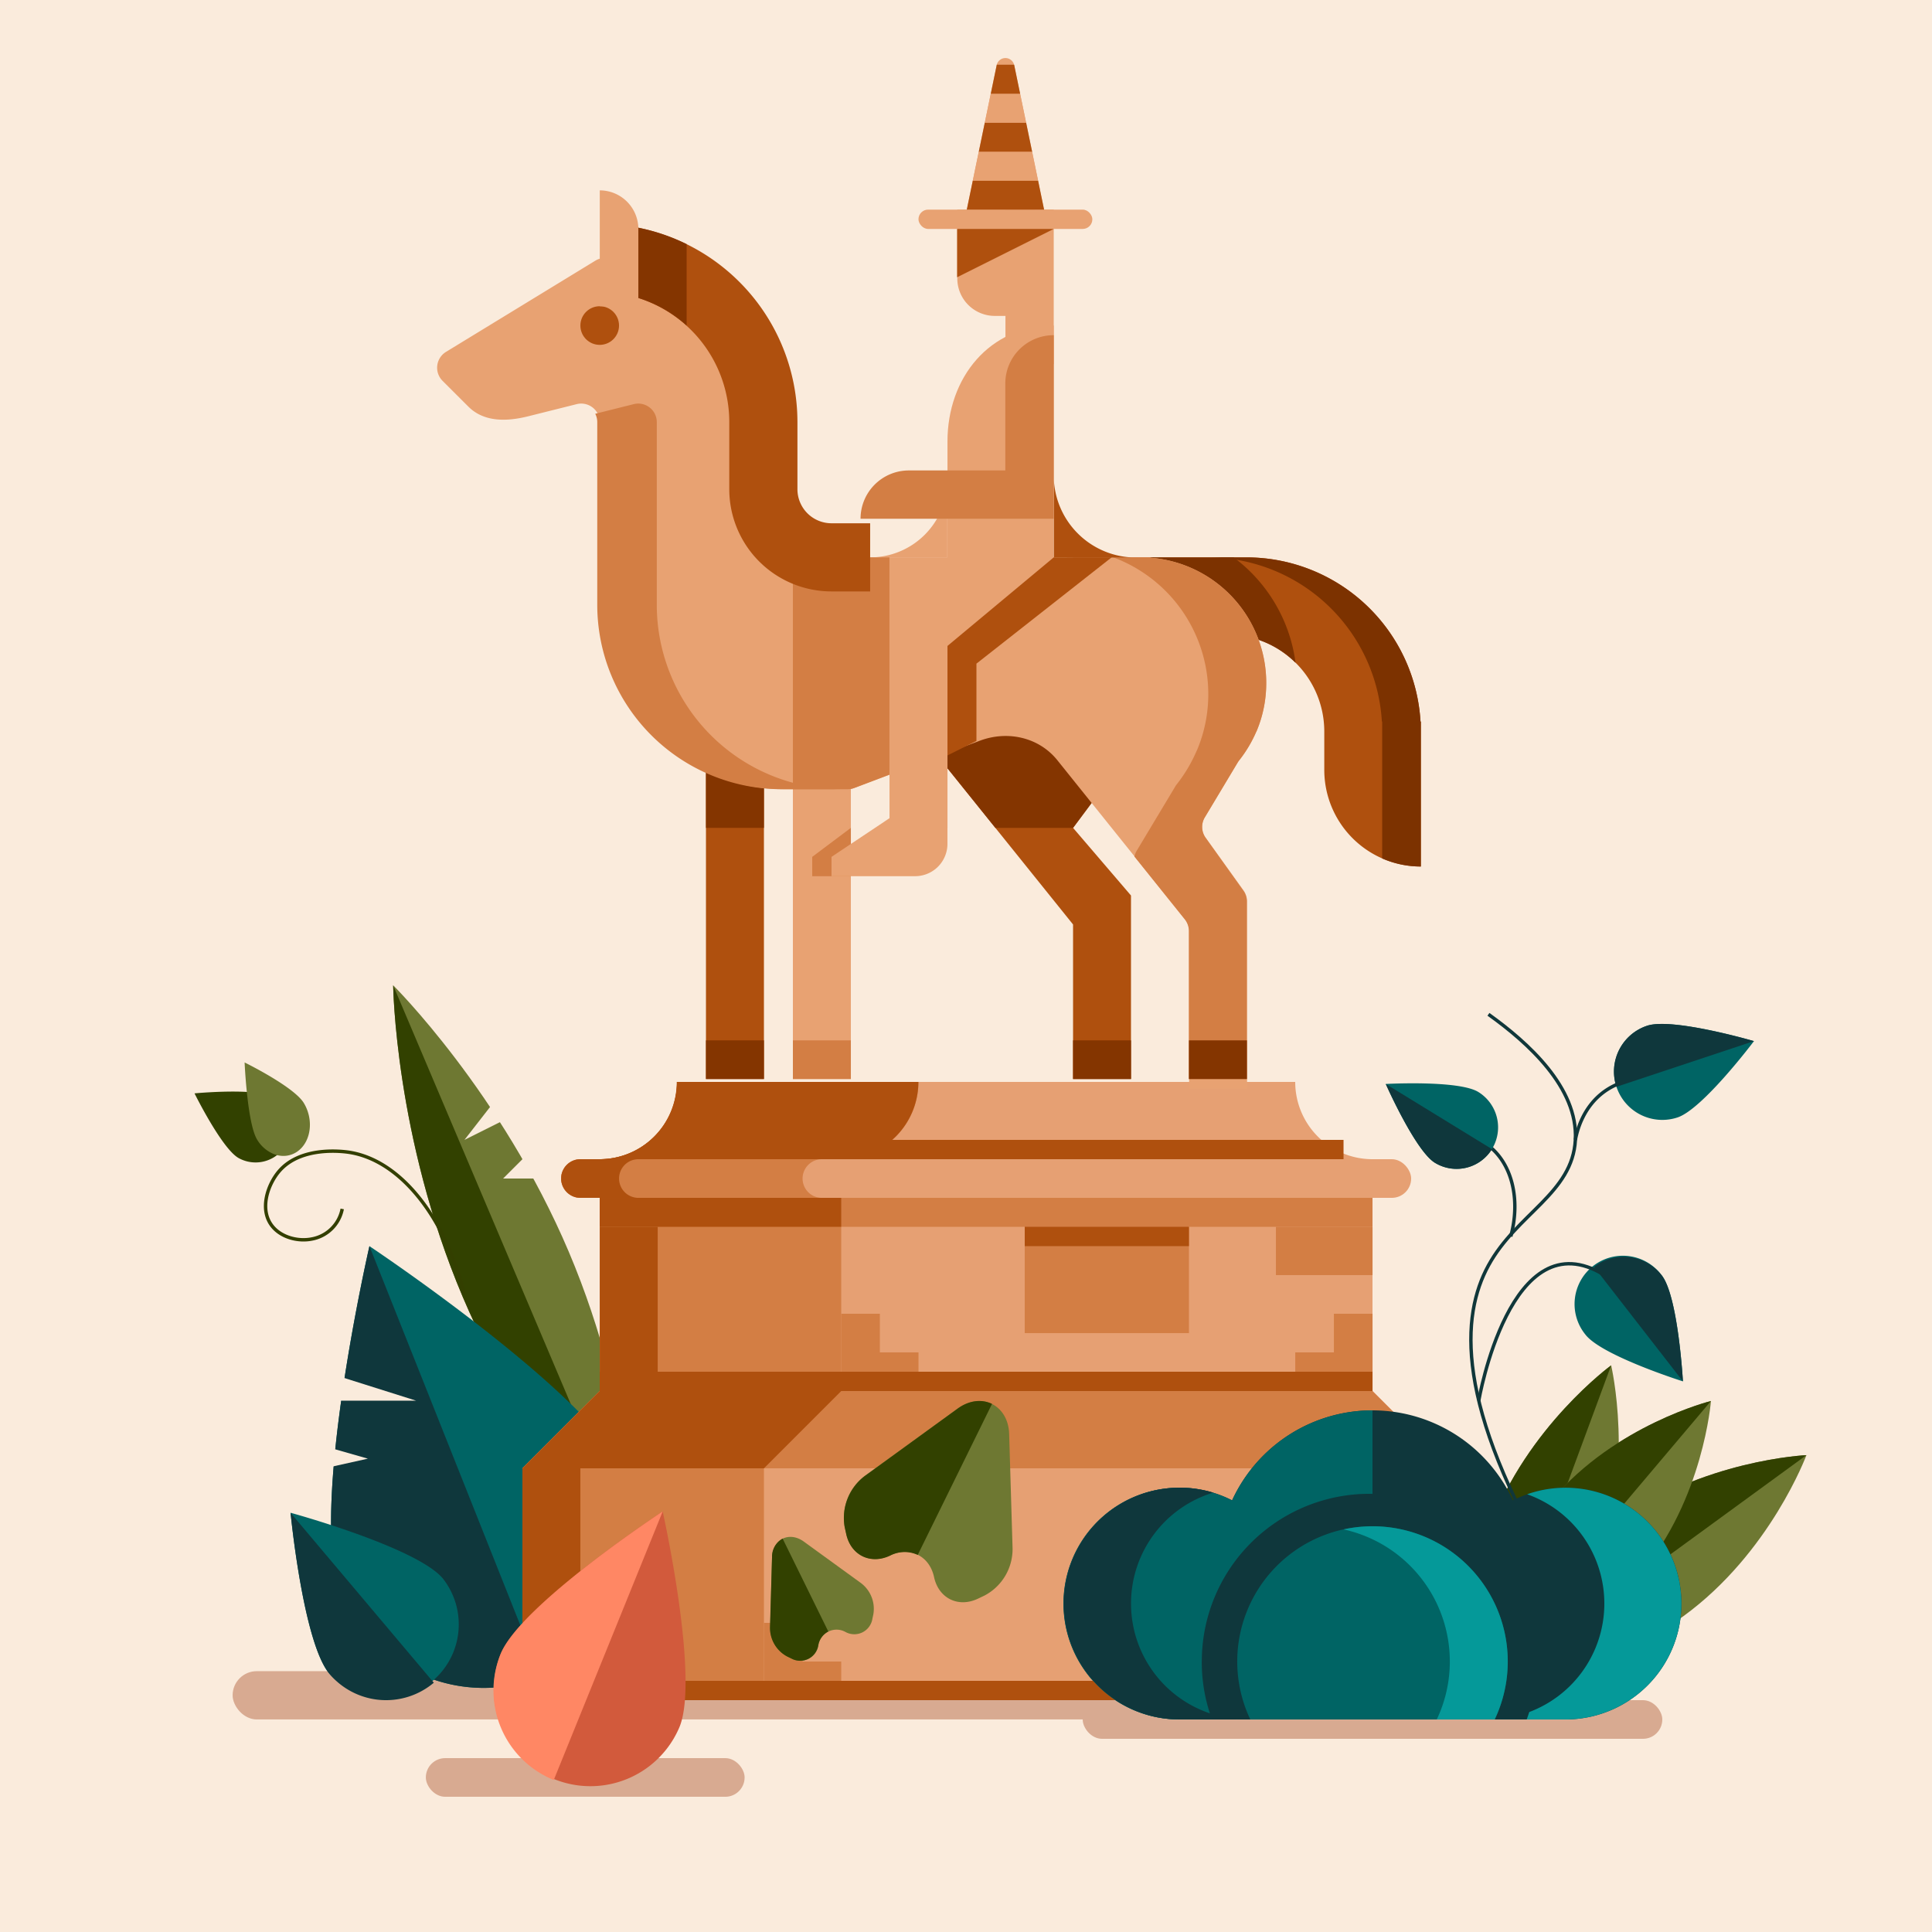 <svg xmlns="http://www.w3.org/2000/svg" viewBox="0 0 566.93 566.93"><defs><style>.cls-1{fill:#faebdc;}.cls-2{fill:#324100;}.cls-3{fill:#6e7832;}.cls-4{fill:#d8aa91;}.cls-5{fill:#006464;}.cls-6{fill:#0f373c;}.cls-7{fill:#e6a073;}.cls-8{fill:#d37e44;}.cls-9{fill:#af500e;}.cls-10,.cls-14,.cls-18{fill:none;stroke-miterlimit:10;}.cls-10{stroke:#10373a;}.cls-11{fill:#059999;}.cls-12{fill:#d25a3c;}.cls-13{fill:#ff8764;}.cls-14{stroke:#333f00;}.cls-15{fill:#e8a272;}.cls-16{fill:#843500;}.cls-17{fill:#7c3200;}.cls-18{stroke:#af500e;stroke-width:20px;}</style></defs><g id="Tlo"><rect class="cls-1" width="566.93" height="566.93"/></g><g id="Ilustracja"><path class="cls-2" d="M70,339.81a10.26,10.26,0,1,0,10-17.92c-5-2.76-22.92-1.05-22.92-1.05S65.06,337,70,339.81Z"/><path class="cls-3" d="M166.91,367.34c19.87,46.84,20.41,91.42,20.41,91.42s-31.67-31.37-51.54-78.21-20.41-91.42-20.41-91.42S147.05,320.5,166.91,367.34Z"/><path class="cls-2" d="M135.78,380.55c19.87,46.84,51.54,78.21,51.54,78.21L115.37,289.13S115.91,333.71,135.78,380.55Z"/><path class="cls-3" d="M494.08,474.18c-25.39,18.53-55.93,19.89-55.93,19.89s10.61-28.68,36-47.21S530.08,427,530.08,427,519.47,455.66,494.08,474.18Z"/><path class="cls-2" d="M474.14,446.86c-25.38,18.53-36,47.21-36,47.21L530.08,427S499.53,428.34,474.14,446.86Z"/><path class="cls-3" d="M468.92,459.89c-10.9,29.48-35.59,47.51-35.59,47.51s-7-29.76,3.86-59.24,35.59-47.51,35.59-47.51S479.81,430.41,468.92,459.89Z"/><path class="cls-2" d="M437.19,448.16c-10.89,29.48-3.86,59.24-3.86,59.24l39.45-106.75S448.09,418.68,437.19,448.16Z"/><path class="cls-3" d="M481.28,461.9c-18.61,22-46.61,29-46.61,29s2.17-28.77,20.78-50.79,46.61-29,46.61-29S499.89,439.88,481.28,461.9Z"/><path class="cls-2" d="M455.45,440.08c-18.61,22-20.78,50.79-20.78,50.79l67.4-79.76S474.06,418.05,455.45,440.08Z"/><rect class="cls-4" x="68.26" y="490.39" width="269.29" height="14.17" rx="7.09"/><rect class="cls-4" x="317.71" y="498.9" width="170.08" height="11.34" rx="5.67"/><rect class="cls-4" x="124.96" y="515.91" width="93.54" height="11.34" rx="5.67"/><path class="cls-5" d="M184.09,433.18a45.35,45.35,0,0,1-84.28,33.54c-9.26-23.27,8.6-101.05,8.6-101.05S174.83,409.91,184.09,433.18Z"/><path class="cls-6" d="M108.41,365.67s-17.86,77.78-8.6,101.05a45.36,45.36,0,0,0,58.91,25.37Z"/><rect class="cls-7" x="175.98" y="340.16" width="226.77" height="90.71"/><path class="cls-7" d="M380.07,317.48H198.66A22.68,22.68,0,0,1,176,340.16H402.75A22.68,22.68,0,0,1,380.07,317.48Z"/><rect class="cls-7" x="164.64" y="340.16" width="249.45" height="11.34" rx="5.67"/><polygon class="cls-7" points="402.75 408.19 175.98 408.19 153.3 430.87 153.3 498.9 425.43 498.9 425.43 430.87 402.75 408.19"/><path class="cls-8" d="M246.85,408.19V351.5h-5.67a5.67,5.67,0,1,1,0-11.34h5.67a22.67,22.67,0,0,0,22.67-22.68H198.66A22.68,22.68,0,0,1,176,340.16h-5.67a5.67,5.67,0,0,0,0,11.34H176v56.69L153.3,430.87v68h70.87v-68Z"/><path class="cls-9" d="M193,408.19V351.5h-5.67a5.67,5.67,0,0,1,0-11.34H193a22.68,22.68,0,0,0,22.68-22.68h-17A22.68,22.68,0,0,1,176,340.16h-5.67a5.67,5.67,0,0,0,0,11.34H176v56.69L153.3,430.87v68h17v-68Z"/><path class="cls-5" d="M492.27,327.9a14.17,14.17,0,0,1-8.95-26.9c7.43-2.47,31.37,4.51,31.37,4.51S499.69,325.43,492.27,327.9Z"/><path class="cls-6" d="M514.69,305.51s-23.94-7-31.37-4.51a14.17,14.17,0,0,0-9,17.92Z"/><path class="cls-3" d="M75.44,334.39a10.17,10.17,0,0,0,4.91,4.26,7.78,7.78,0,0,0,2.48.54,7.14,7.14,0,0,0,4.73-1.51c3.78-2.95,4.5-9.19,1.6-14s-17.38-11.91-17.38-11.91S72.54,329.63,75.44,334.39Z"/><path class="cls-5" d="M465.26,391.66a14.18,14.18,0,1,1,22.39-17.39c4.8,6.19,6.19,31.08,6.19,31.08S470.06,397.84,465.26,391.66Z"/><path class="cls-6" d="M493.84,405.35s-1.39-24.89-6.19-31.08a14.18,14.18,0,0,0-19.89-2.5Z"/><polygon class="cls-8" points="153.3 430.87 425.43 430.87 402.75 408.19 175.98 408.19 153.3 430.87"/><rect class="cls-8" x="175.98" y="351.5" width="226.77" height="8.5"/><path class="cls-10" d="M456.61,462.05c-30-50-27.84-76.09-19.84-90.71,8.33-15.23,24.68-21.2,25.51-36.85.81-15.35-13.92-28.55-25.51-36.85"/><path class="cls-10" d="M433.93,411s9.22-53.85,36.85-36.85"/><path class="cls-10" d="M443.32,362.83c3-11.07.25-21.77-6.94-26.95a18.5,18.5,0,0,0-9.22-3.34"/><path class="cls-5" d="M433.78,320.42a12.18,12.18,0,1,1-12.73,20.78c-5.74-3.52-14.41-23.12-14.41-23.12S428,316.9,433.78,320.42Z"/><path class="cls-6" d="M406.64,318.08s8.67,19.6,14.41,23.12a12.2,12.2,0,0,0,16.76-4Z"/><path class="cls-10" d="M462.28,334.49c.42-2.28,2.05-9.51,8.5-14.18a20.06,20.06,0,0,1,5.67-2.83"/><path class="cls-6" d="M346.06,436.53a33.9,33.9,0,0,1,15.49,3.74,45.35,45.35,0,0,1,82.41,0,34,34,0,1,1,15.48,64.29H346.06a34,34,0,1,1,0-68Z"/><rect class="cls-9" x="175.98" y="351.5" width="70.87" height="8.5"/><polygon class="cls-9" points="246.85 408.19 175.98 408.19 153.3 430.87 224.17 430.87 246.85 408.19"/><path class="cls-9" d="M176,340.16h70.87a22.68,22.68,0,0,0,22.61-22.68H198.59A22.67,22.67,0,0,1,176,340.16Z"/><path class="cls-5" d="M129.91,463.15a21.74,21.74,0,0,1-33.24,28c-7.73-9.18-11.4-47.24-11.4-47.24S122.17,454,129.91,463.15Z"/><path class="cls-6" d="M85.27,443.93s3.67,38.06,11.4,47.24a21.73,21.73,0,0,0,30.63,2.61Z"/><rect class="cls-8" x="300.7" y="357.17" width="48.19" height="34.02"/><rect class="cls-9" x="300.7" y="360" width="48.19" height="5.67"/><rect class="cls-8" x="246.85" y="396.85" width="22.68" height="11.34"/><rect class="cls-8" x="224.17" y="487.56" width="22.68" height="11.34"/><rect class="cls-8" x="224.17" y="476.22" width="11.34" height="11.34"/><rect class="cls-8" x="246.85" y="385.51" width="11.34" height="11.34"/><rect class="cls-8" x="380.07" y="396.85" width="22.68" height="11.34" transform="translate(782.83 805.04) rotate(-180)"/><rect class="cls-8" x="391.41" y="385.51" width="11.34" height="11.34" transform="translate(794.17 782.36) rotate(-180)"/><rect class="cls-9" x="192.99" y="493.23" width="136.06" height="5.67"/><rect class="cls-9" x="175.98" y="402.52" width="226.77" height="5.67"/><path class="cls-5" d="M402.75,413.86a45.33,45.33,0,0,0-41.2,26.41,34,34,0,1,0-15.49,64.29h56.69Z"/><path class="cls-6" d="M331.89,470.55A34,34,0,0,1,356,438a34,34,0,1,0-9.91,66.55H365.9A34,34,0,0,1,331.89,470.55Z"/><path class="cls-11" d="M470.78,470.55a34,34,0,0,0-22.65-32.07,34,34,0,1,1,11.32,66.08H436.77A34,34,0,0,0,470.78,470.55Z"/><path class="cls-6" d="M352.65,487.56a48.73,48.73,0,0,0,3,17H448a49.19,49.19,0,1,0-95.34-17Z"/><path class="cls-5" d="M366.89,504.56a39.69,39.69,0,1,1,71.72,0Z"/><path class="cls-11" d="M394.25,448.79a40.32,40.32,0,0,1,8.5-.92,39.68,39.68,0,0,1,35.86,56.69h-17a39.68,39.68,0,0,0-27.35-55.77Z"/><path class="cls-12" d="M199.42,506.71a28.35,28.35,0,0,1-52.54-21.31c5.89-14.51,47.58-41.88,47.58-41.88S205.31,492.2,199.42,506.71Z"/><path class="cls-13" d="M194.46,443.52s-41.69,27.37-47.58,41.88a28.35,28.35,0,0,0,15.62,36.92Z"/><rect class="cls-8" x="374.41" y="360" width="28.35" height="14.17"/><path class="cls-14" d="M136.3,379.84c-5.67-22.74-18.87-39.49-34-41.73-1.57-.23-13.81-1.87-20.24,5.4-3.54,4-6.22,11.75-1.88,16.64,2.66,3,7.34,4.23,11.39,3.41a11.1,11.1,0,0,0,8.85-8.81"/><polygon class="cls-1" points="156.14 308.98 136.29 334.49 158.97 323.15 158.97 334.49 147.63 345.83 158.97 345.83 170.31 323.15 156.14 308.98"/><polyline class="cls-1" points="68.26 394.02 122.12 411.02 85.27 411.02 88.11 422.36 107.95 428.03 82.44 433.7 65.43 394.02"/><rect class="cls-9" x="201.49" y="334.49" width="192.76" height="5.67"/><path class="cls-3" d="M297.13,454.34l-1-33.5c-.24-8.61-8.19-12.52-15.16-7.47L253.87,433a15.43,15.43,0,0,0-6,15.08l.44,2c1.35,6.25,7.12,9.09,12.89,6.35h0c5.77-2.74,11.54.1,12.89,6.34h0c1.34,6.25,7.11,9.09,12.88,6.35l1.89-.9A15.41,15.41,0,0,0,297.13,454.34Z"/><path class="cls-2" d="M261.2,456.48c-5.77,2.74-11.54-.1-12.89-6.35l-.44-2a15.41,15.41,0,0,1,6-15.07L281,413.35c3.48-2.53,7.21-2.81,10.1-1.39L269.3,456.28A9.18,9.18,0,0,0,261.2,456.48Z"/><path class="cls-3" d="M252.55,464.47l-16.67-12.1c-4.28-3.11-9.17-.7-9.33,4.58L226,477.54a9.45,9.45,0,0,0,5.08,8.58l1.16.55a5.37,5.37,0,0,0,7.92-3.89h0a5.38,5.38,0,0,1,7.92-3.9h0A5.37,5.37,0,0,0,256,475l.27-1.26A9.46,9.46,0,0,0,252.55,464.47Z"/><path class="cls-2" d="M240.11,482.76a5.38,5.38,0,0,1-7.92,3.9l-1.15-.55a9.5,9.5,0,0,1-5.09-8.58l.6-20.59a6,6,0,0,1,3.11-5.44l13.4,27.25A5.64,5.64,0,0,0,240.11,482.76Z"/><path class="cls-15" d="M309.21,95.53h0c-18.79,0-31.18,15.23-31.18,34v48.18h31.18Z"/><path class="cls-9" d="M255.35,214.59v1.78a20.15,20.15,0,0,1,20.87,6.83l38.66,48.08v45.35h17V262.78l-17-19.85,14.55-19.53a36.88,36.88,0,0,0,5.17-8.62l.12-.19H255.35Z"/><path class="cls-16" d="M255.35,214.59v1.78a20.15,20.15,0,0,1,20.87,6.83l15.86,19.73h22.8l14.55-19.53a36.88,36.88,0,0,0,5.17-8.62l.12-.19H255.35Z"/><rect class="cls-9" x="207.16" y="191.91" width="17.01" height="124.72"/><rect class="cls-16" x="207.16" y="200.41" width="17.01" height="42.52"/><path class="cls-9" d="M416.84,211.75a51.19,51.19,0,0,0-50.94-48.19h-51v22.68h45.36a28.42,28.42,0,0,1,28.34,28.34v11.34a28.35,28.35,0,0,0,28.35,28.35V211.75Z"/><path class="cls-17" d="M416.84,211.75a51.18,51.18,0,0,0-50.94-48.19H354.56a51.18,51.18,0,0,1,50.94,48.19h.09V251.9a28.18,28.18,0,0,0,11.34,2.37V211.75Z"/><path class="cls-17" d="M362,163.56H314.88v22.68h45.35a28.25,28.25,0,0,1,19.94,8.25A46,46,0,0,0,362,163.56Z"/><rect class="cls-15" x="232.67" y="191.91" width="17.01" height="124.72"/><path class="cls-15" d="M371.56,200.81a36.84,36.84,0,0,0-34-37.15v-.12H244.18a20,20,0,0,1-20-20v-19.7a48.16,48.16,0,0,0-46.58-48.13,5.33,5.33,0,0,0-2.93.8l-43.8,26.75a5.45,5.45,0,0,0-1,8.5l7.55,7.54c4.59,4.6,11.26,4.43,17.56,2.86l14.25-3.57a5.45,5.45,0,0,1,6.77,5.28v53.59a54.12,54.12,0,0,0,54.13,54.13h18.55a5.55,5.55,0,0,0,2-.37l36.68-13.8c8.17-3.14,17.44-1.15,22.92,5.67l37.46,46.69a5.46,5.46,0,0,1,1.2,3.42v46.26h17V282.59h0v-18.1a5.5,5.5,0,0,0-1-3.16L353.8,245.81a5.44,5.44,0,0,1-.24-6l9.71-16.2a6.15,6.15,0,0,1,.37-.52,37.56,37.56,0,0,0,5-8.37l.11-.2h0A36.16,36.16,0,0,0,371.56,200.81Z"/><path class="cls-8" d="M371.57,200.81a36.84,36.84,0,0,0-34-37.15v-.12H326.65a42.83,42.83,0,0,1,27.91,40.64,42,42,0,0,1-3.33,16h0l-.13.24a43.37,43.37,0,0,1-5.79,9.73,5.08,5.08,0,0,0-.42.61l-11.3,18.83a6.2,6.2,0,0,0-.71,1.76l14.78,18.42a5.52,5.52,0,0,1,1.2,3.42v43.45h17v-34h0v-18.1a5.44,5.44,0,0,0-1-3.16l-11.08-15.52a5.44,5.44,0,0,1-.24-6l9.71-16.2a6.15,6.15,0,0,1,.37-.52,37.56,37.56,0,0,0,5-8.37l.11-.2h0A36.16,36.16,0,0,0,371.57,200.81Z"/><path class="cls-8" d="M192.73,177.47V123.88a5.44,5.44,0,0,0-6.76-5.29l-11.3,2.83a5.41,5.41,0,0,1,.59,2.46v53.59a54.12,54.12,0,0,0,54.12,54.12h17.47A54.13,54.13,0,0,1,192.73,177.47Z"/><rect class="cls-16" x="207.16" y="305.29" width="17.01" height="11.34"/><rect class="cls-8" x="232.67" y="305.29" width="17.01" height="11.34"/><rect class="cls-16" x="314.88" y="305.29" width="17.01" height="11.34"/><rect class="cls-16" x="348.89" y="305.29" width="17.01" height="11.34"/><circle class="cls-9" cx="175.98" cy="95.53" r="5.67"/><path class="cls-9" d="M309.25,140.88h0v22.68h22.68v0A24.11,24.11,0,0,1,309.25,140.88Z"/><rect class="cls-15" x="295.04" y="61.51" width="14.17" height="45.35"/><rect class="cls-15" x="269.52" y="61.51" width="51.02" height="5.67" rx="2.83"/><path class="cls-15" d="M280.86,61.51h22.68a0,0,0,0,1,0,0V92.7a0,0,0,0,1,0,0H291.91a11,11,0,0,1-11-11V61.51A0,0,0,0,1,280.86,61.51Z"/><path class="cls-15" d="M283.7,61.51,292.49,19a2.63,2.63,0,0,1,5.09,0l8.79,42.52Z"/><path class="cls-15" d="M255.35,163.56H278V140.88A22.68,22.68,0,0,1,255.35,163.56Z"/><polygon class="cls-9" points="309.21 163.56 275.19 191.91 275.19 223.09 286.53 217.42 286.53 194.74 326.22 163.54 309.21 163.56"/><rect class="cls-15" x="261.02" y="189.07" width="17.01" height="53.86"/><polygon class="cls-9" points="306.38 61.51 283.7 61.51 285.46 53.01 304.62 53.01 306.38 61.51"/><polygon class="cls-15" points="304.62 53.01 285.46 53.01 287.22 44.51 302.87 44.51 304.62 53.01"/><polygon class="cls-9" points="302.87 44.51 287.22 44.51 288.98 36 301.11 36 302.87 44.51"/><polygon class="cls-15" points="301.11 36 288.98 36 290.74 27.5 299.35 27.5 301.11 36"/><polygon class="cls-9" points="299.35 27.5 290.74 27.5 292.5 18.99 297.59 18.99 299.35 27.5"/><polygon class="cls-9" points="280.86 81.36 280.86 67.18 309.21 67.18 280.86 81.36"/><polygon class="cls-8" points="249.68 242.93 238.34 251.44 238.34 257.11 249.68 257.11 249.68 242.93"/><path class="cls-15" d="M261,240.1l-17,11.34v5.67h24.53a9.49,9.49,0,0,0,9.49-9.49V240.1Z"/><path class="cls-8" d="M295,112.54v25.51H266.69a14.17,14.17,0,0,0-14.17,14.17h56.69V98.36A14.17,14.17,0,0,0,295,112.54Z"/><path class="cls-8" d="M261,163.56H244.18a19.91,19.91,0,0,1-11.51-3.66v71.69h16a5.54,5.54,0,0,0,2-.36L261,227.31Z"/><path class="cls-18" d="M177.42,75.71A48.17,48.17,0,0,1,224,123.85v19.7a20,20,0,0,0,20,20h11.34"/><path class="cls-16" d="M201.49,71.64a57.8,57.8,0,0,0-23.75-5.92l-.64,20a38,38,0,0,1,24.39,9.81Z"/><path class="cls-15" d="M187.32,67.19V89.86H176v-34A11.34,11.34,0,0,1,187.32,67.19Z"/></g></svg>